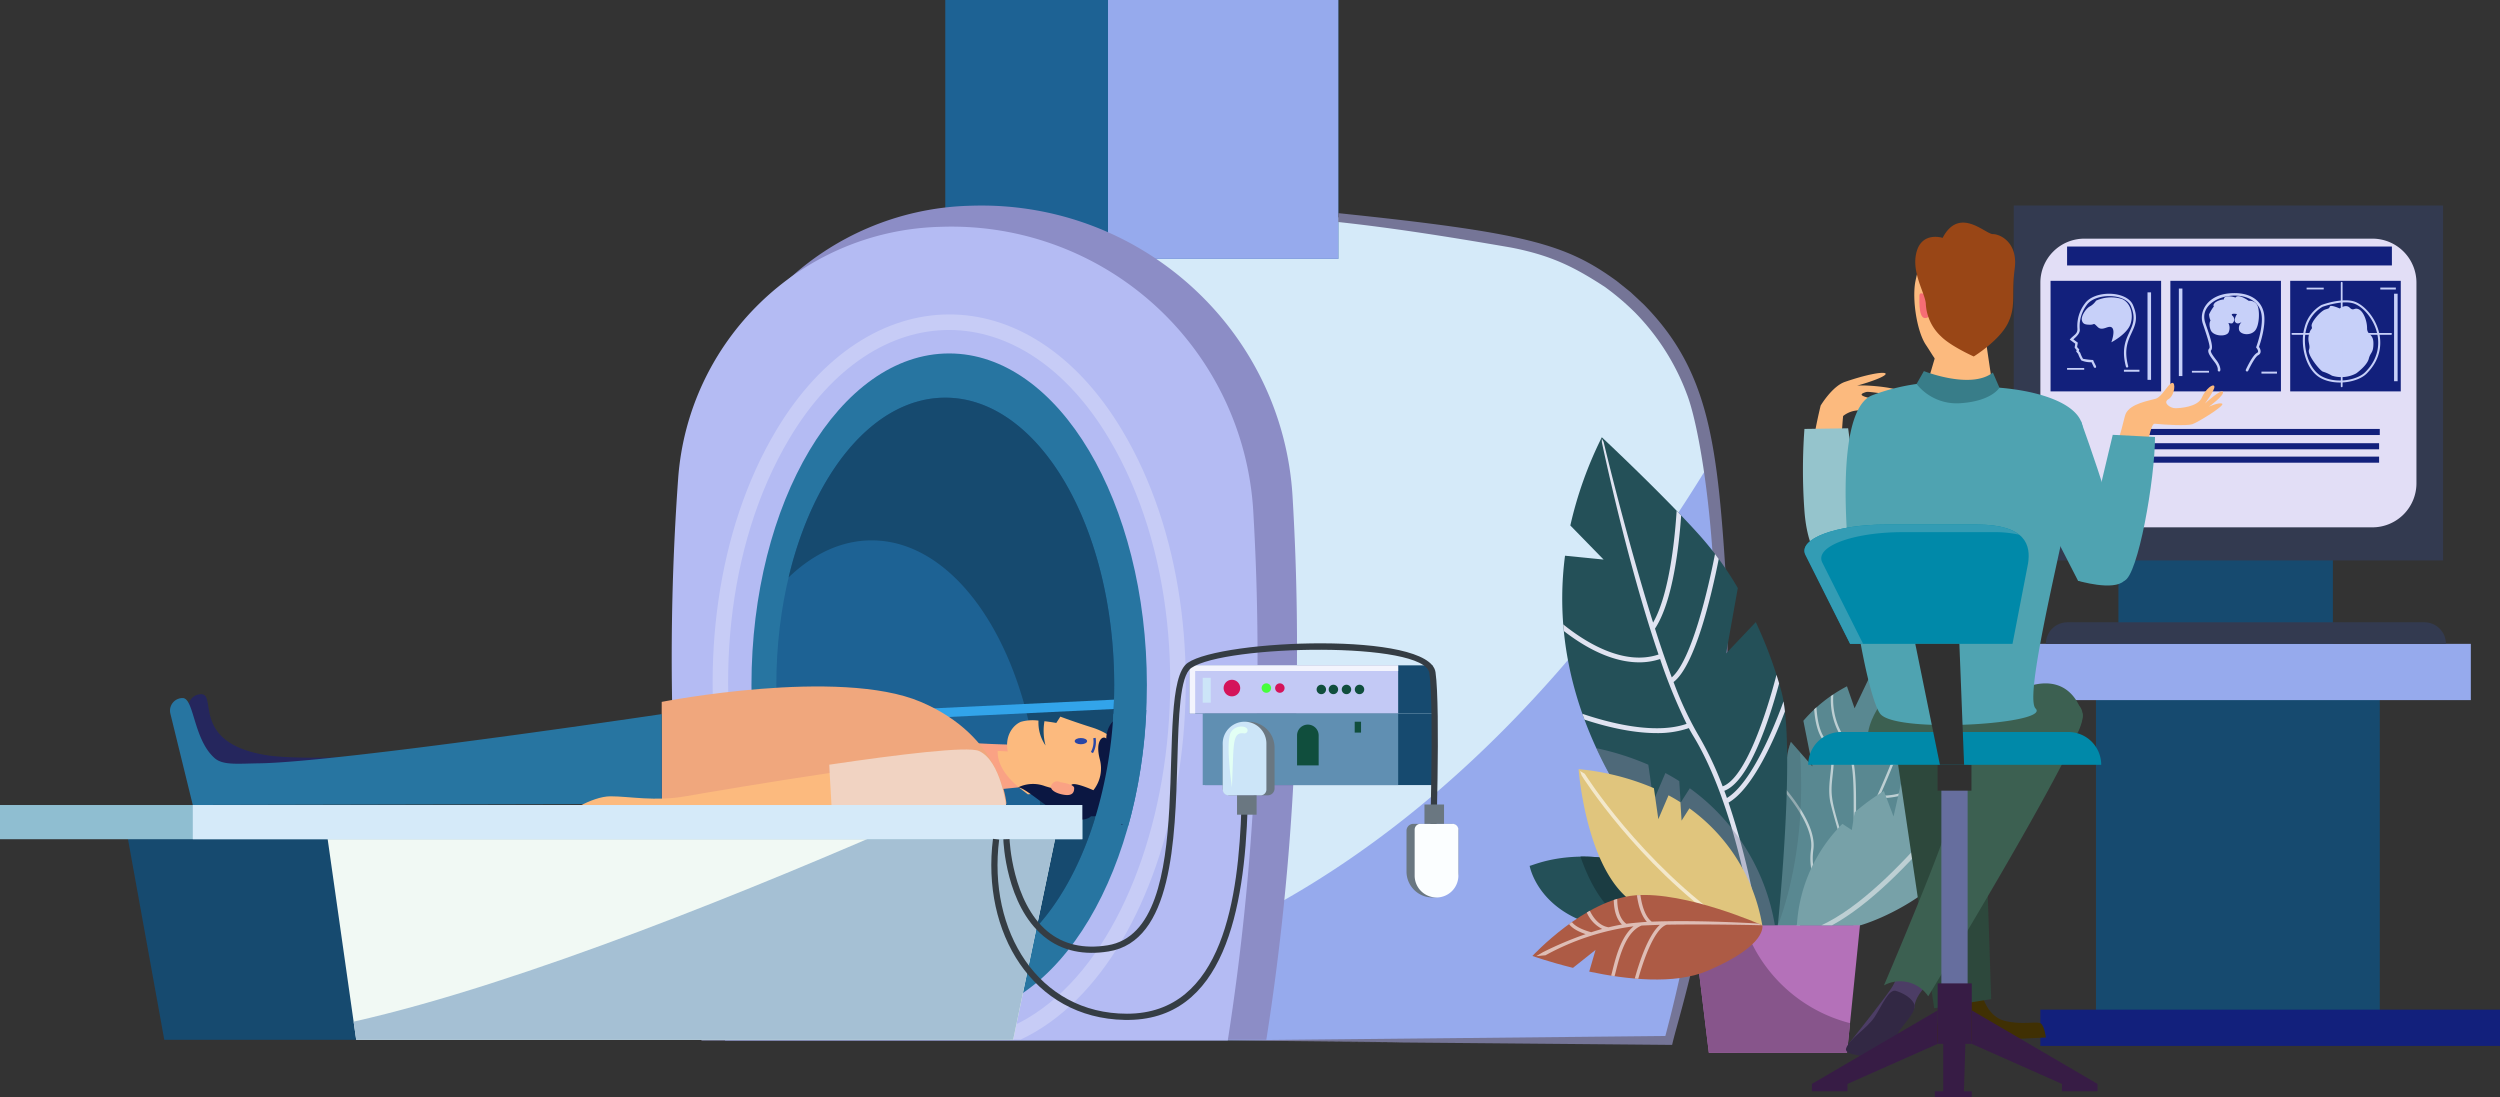 <svg xmlns="http://www.w3.org/2000/svg" width="591.186" height="259.41" viewBox="0 0 591.186 259.41">
  <rect x="0" y="0" width="591.186" height="259.41" fill="#333333" stroke="none"/>
  <g id="Grupo_60168" data-name="Grupo 60168" transform="translate(-308.172 -60.529)">
    <g id="Grupo_60152" data-name="Grupo 60152" transform="translate(308.172 60.529)">
      <path id="Trazado_116754" data-name="Trazado 116754" d="M780.518,331.809q19.867-71.336,8.473-142.672a55.591,55.591,0,0,0-45.347-46.049c-48.815-8.468-77.629-10.171-140.846-3.3-17.018,60.66-62.325,131.355-45.431,192.016Z" transform="translate(-385.899 -85.777)" fill="#96aaed"/>
      <path id="Trazado_116755" data-name="Trazado 116755" d="M788.991,189.137a55.591,55.591,0,0,0-45.347-46.049c-48.815-8.468-77.629-10.171-140.846-3.3-16.074,57.292-57.381,123.535-47.685,181.82,121.624,20.268,196.6-63.145,234.854-125.95Q789.513,192.4,788.991,189.137Z" transform="translate(-385.899 -85.777)" fill="#d5eaf9" style="mix-blend-mode: screen;isolation: isolate"/>
      <rect id="Rectángulo_6272" data-name="Rectángulo 6272" width="92.942" height="61.214" transform="translate(223.535)" fill="#1d6294"/>
      <rect id="Rectángulo_6273" data-name="Rectángulo 6273" width="54.461" height="61.214" transform="translate(262.016)" fill="#96aaed"/>
      <path id="Trazado_116756" data-name="Trazado 116756" d="M683.534,331.124a598.588,598.588,0,0,0,6.2-128.492c-2.356-39.4-35.934-69.847-75.631-68.754q-.642.017-1.281.04a65.889,65.889,0,0,0-63.346,61.016,598.213,598.213,0,0,0,5.691,136.191Z" transform="translate(-384.078 -85.243)" fill="#8c8dc6"/>
      <path id="Trazado_116757" data-name="Trazado 116757" d="M672.107,333.585a587.445,587.445,0,0,0,6.012-125.343,71.48,71.48,0,0,0-73.327-67.069q-.621.017-1.242.038c-32.62,1.123-59.064,26.967-61.418,59.521a587.149,587.149,0,0,0,5.518,132.853Z" transform="translate(-381.767 -87.553)" fill="#b4bbf3"/>
      <ellipse id="Elipse_4207" data-name="Elipse 4207" cx="46.754" cy="78.433" rx="46.754" ry="78.433" transform="translate(177.701 83.58)" fill="#2775a1"/>
      <g id="Grupo_60142" data-name="Grupo 60142" transform="translate(168.515 74.359)" opacity="0.25">
        <path id="Trazado_116758" data-name="Trazado 116758" d="M607.892,343.015C562.91,339.5,542.43,252.033,572.907,200.9c20.533-34.448,55.292-34.059,75.594,0,30.47,51.117,10,138.595-34.986,142.111h14.1c38.368-18.046,52.412-96.409,24.047-143.993-22.052-36.995-60.27-36.3-81.91,0-28.321,47.514-14.373,125.938,24.033,143.993Z" transform="translate(-554.764 -171.535)" fill="#fff"/>
      </g>
      <ellipse id="Elipse_4208" data-name="Elipse 4208" cx="39.952" cy="67.976" rx="39.952" ry="67.976" transform="translate(183.583 94.038)" fill="#1d6294"/>
      <path id="Trazado_116759" data-name="Trazado 116759" d="M600.694,234.078c22.065,0,39.952,30.433,39.952,67.975a110.557,110.557,0,0,1-2.9,25.462c12.127-11.669,20.312-33.812,20.312-59.208,0-37.542-17.887-67.976-39.952-67.976-16.773,0-31.131,17.587-37.054,42.514C586.854,237.263,593.555,234.078,600.694,234.078Z" transform="translate(-394.573 -106.293)" fill="#164a6f"/>
      <path id="Trazado_116760" data-name="Trazado 116760" d="M577.3,310.874l79.382-3.83q.053-1.1.086-2.213l-79.627,3.842Q577.215,309.78,577.3,310.874Z" transform="translate(-393.336 -139.381)" fill="#32a4ea"/>
      <g id="Grupo_60146" data-name="Grupo 60146" transform="translate(0 162.33)">
        <path id="Trazado_116761" data-name="Trazado 116761" d="M560.6,398.053H360.592l-9.559-52.819H572.362Z" transform="translate(-321.743 -314.503)" fill="#164a6f"/>
        <path id="Trazado_116762" data-name="Trazado 116762" d="M583.307,398.053H427.946l-7.511-52.819h173.9Z" transform="translate(-343.717 -314.503)" fill="#f1f9f4"/>
        <path id="Trazado_116763" data-name="Trazado 116763" d="M431.143,398.053H586.5l11.03-52.82H564.316c-38.137,16.761-93.875,39.55-133.783,48.532Z" transform="translate(-346.915 -314.502)" fill="#a5c0d4"/>
        <rect id="Rectángulo_6274" data-name="Rectángulo 6274" width="255.95" height="8.088" transform="translate(0 28.035)" fill="#8fbed1"/>
        <g id="Grupo_60145" data-name="Grupo 60145" transform="translate(40.204)">
          <path id="Trazado_116764" data-name="Trazado 116764" d="M382.585,327.963H489.669l1.205-16.158s-81.277,8.441-99.124,5.547-11.576-14.41-15.375-14.41h0a3.084,3.084,0,0,0-3.018,3.718l4.466,21.3Z" transform="translate(-368.994 -301.112)" fill="#25265d"/>
          <g id="Grupo_60144" data-name="Grupo 60144" transform="translate(182.068 7.121)">
            <path id="Trazado_116765" data-name="Trazado 116765" d="M652.653,319.921s-13.046-.2-17.836-1.13c-1.854-.36-.111.6-.793,2.231a8.3,8.3,0,0,0-.433,4.79c.953,5.187,6.576,5.363,6.576,5.363l17.153-1.749Z" transform="translate(-633.428 -313.227)" fill="#faa284"/>
            <path id="Trazado_116766" data-name="Trazado 116766" d="M665.351,332.346l-4.667-9.5s-3.472-.044-7.273-.288c-.118,2.481,1.239,5.6,5.332,8.9q.912.738,1.808,1.378Z" transform="translate(-639.753 -314.443)" fill="#fcba7e"/>
            <path id="Trazado_116767" data-name="Trazado 116767" d="M678.216,332.154c3.145-1.143,7.529-11.517,5.908-14.155a16.45,16.45,0,0,0-7.148-4.659c-4.479-1.406-7.719-2.637-7.719-2.637L668.3,312.2s-1.236-.235-2.8-.415a13.562,13.562,0,0,0,.262,5.749,9.56,9.56,0,0,1-1.673-5.885,10.407,10.407,0,0,0-4.18.286c-3.241,1.406-5.861,7.341,1.43,14.066S675.071,333.3,678.216,332.154Z" transform="translate(-640.787 -310.69)" fill="#fcba7e"/>
            <path id="Trazado_116768" data-name="Trazado 116768" d="M683.7,331.971c-.48,2.551-6.007,2.289-6.007,2.289s-1.147,1.49-5.145.437-10.2-7.26-12.106-7.26a8.086,8.086,0,0,1,6.387-.3c3.9,1.229,6.194,1.229,6.194-.087s5.245,1.054,5.245,1.054a8.291,8.291,0,0,0,1.522-7.3c-1.141-4.309.617-5.757,1.528-4.921,0,0-.1-3.78,3.237-5.189C685.917,310.123,684.177,329.421,683.7,331.971Z" transform="translate(-641.982 -310.685)" fill="#0b1742"/>
            <path id="Trazado_116769" data-name="Trazado 116769" d="M674.052,333.3s3.287.428,3.287,1.385-.357,1.846-2.216,1.616-3.931-1.22-3.073-2.472A1.441,1.441,0,0,1,674.052,333.3Z" transform="translate(-645.594 -317.778)" fill="#faa284"/>
            <path id="Trazado_116770" data-name="Trazado 116770" d="M695.47,344.466a1.476,1.476,0,0,0,.858-.714c.5-1.091-.581-2.548-1.331-3.508l.211-.163a7.435,7.435,0,0,1,1.909,2.292,2.294,2.294,0,0,1-1.238,3.206Z" transform="translate(-652.922 -319.992)" fill="#0b1742"/>
            <path id="Trazado_116771" data-name="Trazado 116771" d="M681.526,319.579c-.809,0-1.465-.329-1.465-.736s.656-.737,1.465-.737,1.466.33,1.466.737S682.335,319.579,681.526,319.579Z" transform="translate(-648.193 -313.034)" fill="#2846a6"/>
            <g id="Grupo_60143" data-name="Grupo 60143" transform="translate(35.697 5.029)">
              <path id="Trazado_116772" data-name="Trazado 116772" d="M685.665,321.39a5.136,5.136,0,0,0,.558-3.26l.563-.086a5.531,5.531,0,0,1-.632,3.619Z" transform="translate(-685.665 -318.044)" fill="#2846a6"/>
            </g>
            <path id="Trazado_116773" data-name="Trazado 116773" d="M675.775,334.145s1.115.558.956,1.057-2.4.612-3.34-.275S673.993,333.293,675.775,334.145Z" transform="translate(-645.991 -317.994)" fill="#faa284"/>
          </g>
          <path id="Trazado_116774" data-name="Trazado 116774" d="M537.15,303.909v24.118h81.519s-.965-15.918-20.259-24.118S537.15,303.909,537.15,303.909Z" transform="translate(-420.876 -300.264)" fill="#f0a77d"/>
          <path id="Trazado_116775" data-name="Trazado 116775" d="M483.277,329.3V308.072s-76.5,11.384-95.145,11.637c-5.049.068-8.584.508-10.551-1.206-5.075-4.425-4.859-14.23-7.6-14.23h0a2.98,2.98,0,0,0-2.893,3.69l5.3,21.606Z" transform="translate(-367.003 -301.533)" fill="#2775a1"/>
          <path id="Trazado_116776" data-name="Trazado 116776" d="M532.139,335.6c-7.236,1.266-13.2,0-17.726,0s-10.853,4.342-10.853,4.342H568.4c-.149-3.369-.422-6.737-.551-10.107C551.825,332.2,535.714,334.97,532.139,335.6Z" transform="translate(-410.24 -309.625)" fill="#fcba7e"/>
          <path id="Trazado_116777" data-name="Trazado 116777" d="M630.516,322.421c-2.654-1.175-18.97.823-35.38,3.248.129,3.37.4,6.738.551,10.107h41.341S635.763,324.742,630.516,322.421Z" transform="translate(-439.236 -307.17)" fill="#f1d3c2"/>
        </g>
        <rect id="Rectángulo_6275" data-name="Rectángulo 6275" width="210.361" height="8.088" transform="translate(45.589 28.035)" fill="#d5eaf9"/>
      </g>
      <g id="Grupo_60147" data-name="Grupo 60147" transform="translate(290.34 50.41)">
        <path id="Trazado_116778" data-name="Trazado 116778" d="M867.574,159.935h0Z" transform="translate(-775.632 -143.913)" fill="#757597"/>
        <path id="Trazado_116779" data-name="Trazado 116779" d="M867.57,159.932Z" transform="translate(-775.628 -143.91)" fill="#757597"/>
        <path id="Trazado_116780" data-name="Trazado 116780" d="M850.983,225.191c-2.1-33.777-3.9-51.175-19.572-67.108L828.3,155.17l0,0-3.323-2.662c-12.079-8.771-21.448-11.4-65.806-16.024v2.1c12.469,1.35,25.441,3.368,40.8,6.025,9.811,1.9,15.247,4.775,22.249,9.332a60.091,60.091,0,0,1,7.188,6.116A54.862,54.862,0,0,1,841.6,179.287c4.706,11.906,14.982,76.363-5.095,151.776l-103.469,1.048c118.544,1.2-79.224-.577,105.074,1.059C839.872,324.959,853.188,287.664,850.983,225.191Z" transform="translate(-733.033 -136.489)" fill="#757597"/>
        <path id="Trazado_116781" data-name="Trazado 116781" d="M872.43,163.824Z" transform="translate(-777.168 -145.143)" fill="#757597"/>
      </g>
      <rect id="Rectángulo_6276" data-name="Rectángulo 6276" width="57.437" height="11.398" transform="translate(281.298 157.339)" fill="#164a6f"/>
      <rect id="Rectángulo_6277" data-name="Rectángulo 6277" width="53.813" height="16.912" transform="translate(284.921 168.737)" fill="#164a6f"/>
      <rect id="Rectángulo_6278" data-name="Rectángulo 6278" width="49.333" height="11.398" transform="translate(281.298 157.339)" fill="#c3c9f5"/>
      <rect id="Rectángulo_6279" data-name="Rectángulo 6279" width="46.221" height="16.912" transform="translate(284.41 168.737)" fill="#608fb2"/>
      <rect id="Rectángulo_6280" data-name="Rectángulo 6280" width="1.901" height="5.882" transform="translate(284.41 160.28)" fill="#cce5f8"/>
      <path id="Rectángulo_6281" data-name="Rectángulo 6281" d="M2.554,0h0A2.554,2.554,0,0,1,5.108,2.554V9.641a0,0,0,0,1,0,0H0a0,0,0,0,1,0,0V2.554A2.554,2.554,0,0,1,2.554,0Z" transform="translate(306.72 171.35)" fill="#104e3d"/>
      <rect id="Rectángulo_6282" data-name="Rectángulo 6282" width="1.501" height="2.573" transform="translate(320.351 170.667)" fill="#104e3d"/>
      <path id="Trazado_116782" data-name="Trazado 116782" d="M721.132,294.291h48v-1.33H719.8v11.4h1.33Z" transform="translate(-438.504 -135.622)" fill="#f3f4fd"/>
      <g id="Grupo_60148" data-name="Grupo 60148" transform="translate(234.417 190.912)">
        <path id="Trazado_116783" data-name="Trazado 116783" d="M682.708,392.36c-21.7-.413-33.919-20.653-31.109-42.822l1.459.184c-2.742,21.634,9.282,41.172,30.222,41.172,22.848,0,26.4-27.809,27.073-48.805l1.47.048C711.062,365.818,706.441,392.861,682.708,392.36Z" transform="translate(-651.2 -342.089)" fill="#353d44"/>
      </g>
      <g id="Grupo_60149" data-name="Grupo 60149" transform="translate(237.262 152.129)">
        <path id="Trazado_116784" data-name="Trazado 116784" d="M664.9,354.608c-8.92-7.357-9.517-22.29-9.537-22.922l1.47-.049c0,.148.6,14.911,9.007,21.841,3.733,3.077,8.5,4.179,14.162,3.275,22.345-3.565,10.314-60.848,18.98-66.811,8.054-5.539,57.193-7.482,58.582,2.235,1.22,8.545.057,43.265.007,44.738l-1.47-.05c.011-.359,1.209-36.062.007-44.48-1.085-7.585-48.3-6.731-56.292-1.231-2.727,1.876-3,11.544-3.289,21.779-.539,19.1-1.21,42.865-16.294,45.273C674.657,359.1,669.309,358.245,664.9,354.608Z" transform="translate(-655.363 -285.337)" fill="#353d44"/>
      </g>
      <g id="Grupo_60150" data-name="Grupo 60150" transform="translate(289.137 170.667)">
        <path id="Rectángulo_6283" data-name="Rectángulo 6283" d="M6.132,0h0a6.132,6.132,0,0,1,6.132,6.132v9.65a1.628,1.628,0,0,1-1.628,1.628H1.628A1.628,1.628,0,0,1,0,15.782V6.132A6.132,6.132,0,0,1,6.132,0Z" fill="#6a7781"/>
        <path id="Rectángulo_6284" data-name="Rectángulo 6284" d="M5.168,0h0a5.168,5.168,0,0,1,5.168,5.168V16.039a1.372,1.372,0,0,1-1.372,1.372H1.373A1.373,1.373,0,0,1,0,16.038V5.168A5.168,5.168,0,0,1,5.168,0Z" fill="#cce5f8"/>
        <rect id="Rectángulo_6285" data-name="Rectángulo 6285" width="4.631" height="4.574" transform="translate(3.388 17.411)" fill="#6a7781"/>
      </g>
      <g id="Grupo_60151" data-name="Grupo 60151" transform="translate(332.602 190.244)">
        <path id="Rectángulo_6286" data-name="Rectángulo 6286" d="M6.132,0h0a6.132,6.132,0,0,1,6.132,6.132v9.65a1.629,1.629,0,0,1-1.629,1.629H1.628A1.628,1.628,0,0,1,0,15.783V6.132A6.132,6.132,0,0,1,6.132,0Z" transform="translate(12.265 21.986) rotate(180)" fill="#6a7781"/>
        <path id="Rectángulo_6287" data-name="Rectángulo 6287" d="M5.168,0h0a5.168,5.168,0,0,1,5.168,5.168V16.039a1.373,1.373,0,0,1-1.373,1.373H1.372A1.372,1.372,0,0,1,0,16.039V5.168A5.168,5.168,0,0,1,5.168,0Z" transform="translate(12.265 21.986) rotate(180)" fill="#fbfeff"/>
        <rect id="Rectángulo_6288" data-name="Rectángulo 6288" width="4.631" height="4.574" transform="translate(8.877 4.574) rotate(180)" fill="#6a7781"/>
      </g>
      <path id="Trazado_116785" data-name="Trazado 116785" d="M735.511,299.915a1.959,1.959,0,1,1-1.959-1.959A1.959,1.959,0,0,1,735.511,299.915Z" transform="translate(-442.237 -137.203)" fill="#d4145a"/>
      <path id="Trazado_116786" data-name="Trazado 116786" d="M746.981,300.305a1.115,1.115,0,1,1-1.115-1.115A1.114,1.114,0,0,1,746.981,300.305Z" transform="translate(-446.404 -137.594)" fill="#46ff3b"/>
      <path id="Trazado_116787" data-name="Trazado 116787" d="M751.652,300.305a1.115,1.115,0,1,1-1.115-1.115A1.114,1.114,0,0,1,751.652,300.305Z" transform="translate(-447.883 -137.594)" fill="#d4145a"/>
      <path id="Trazado_116788" data-name="Trazado 116788" d="M766,300.784a1.115,1.115,0,1,1-1.115-1.115A1.115,1.115,0,0,1,766,300.784Z" transform="translate(-452.425 -137.746)" fill="#104e3d"/>
      <path id="Trazado_116789" data-name="Trazado 116789" d="M770.18,300.784a1.115,1.115,0,1,1-1.115-1.115A1.116,1.116,0,0,1,770.18,300.784Z" transform="translate(-453.749 -137.746)" fill="#104e3d"/>
      <path id="Trazado_116790" data-name="Trazado 116790" d="M774.7,300.784a1.115,1.115,0,1,1-1.115-1.115A1.115,1.115,0,0,1,774.7,300.784Z" transform="translate(-455.179 -137.746)" fill="#104e3d"/>
      <path id="Trazado_116791" data-name="Trazado 116791" d="M779.215,300.784a1.115,1.115,0,1,1-1.115-1.115A1.115,1.115,0,0,1,779.215,300.784Z" transform="translate(-456.609 -137.746)" fill="#104e3d"/>
      <path id="Trazado_116792" data-name="Trazado 116792" d="M734.255,324.622l-.156,3.921c-.324-2.386-1.421-10.963-.253-13.042,1.247-2.047,4.364-1.516,3.922-.238a.731.731,0,0,1-.793.485C734.4,315.383,734.523,317.775,734.255,324.622Z" transform="translate(-442.784 -142.325)" fill="#e2fff4"/>
      <path id="Trazado_116793" data-name="Trazado 116793" d="M691.454,309.335a105.149,105.149,0,0,1-4.307,24.572c2.818,0,5.172,1.384,7.827,1.864a122.048,122.048,0,0,0,4.268-27.347A31.064,31.064,0,0,0,691.454,309.335Z" transform="translate(-428.165 -140.518)" fill="#2775a1"/>
    </g>
    <g id="Grupo_60155" data-name="Grupo 60155" transform="translate(669.893 163.936)">
      <path id="Trazado_116794" data-name="Trazado 116794" d="M930.4,412.44H897.718l-3.827-31.42h39.7Z" transform="translate(-855.345 -266.91)" fill="#b471b9"/>
      <path id="Trazado_116795" data-name="Trazado 116795" d="M905.71,381.02H893.891l3.827,31.42H930.4l.709-6.992A35.777,35.777,0,0,1,905.71,381.02Z" transform="translate(-855.345 -266.91)" fill="#87558b"/>
      <path id="Trazado_116796" data-name="Trazado 116796" d="M952.131,326l7.019-6.308c3.03-9.582,4.536-20.3,2.2-30.857a87.982,87.982,0,0,0-16.062,5.059l-3.782,7.919-1.8-5.205a34.845,34.845,0,0,0-10.309,8.151l2.142,10.785-5.086-5.783a15.493,15.493,0,0,0-.875,3.338c-2.6,17.869-2.221,40.016-2.221,40.016h17.869A113.719,113.719,0,0,0,955.9,328.373Z" transform="translate(-864.667 -237.723)" fill="#598891"/>
      <g id="Grupo_60153" data-name="Grupo 60153" transform="translate(59.953 51.755)">
        <path id="Trazado_116797" data-name="Trazado 116797" d="M942.3,345.994c-4.334,2.149-7.428,2.167-8.543,2.078,5.555-7.261,10.369-16.463,14.1-24.753q.4.018.793.018a17.687,17.687,0,0,0,11.394-4.311q.152-.5.3-1a17.324,17.324,0,0,1-12.236,4.741c1.087-2.432,2.117-4.864,3.112-7.324,4.087-.53,8.12-3.011,10.924-5.138q.075-.42.143-.842c-2.7,2.108-6.765,4.743-10.823,5.375,5.034-12.54,8.2-22.672,8.23-22.784l1.005-2.274-1.418,1.58c-.055.195-2.659,8.408-6.611,18.781-2.1-4.458-.961-15.353-.6-18.293l-.6.2c-.417,3.454-1.518,14.551.931,18.794A213.7,213.7,0,0,1,943.025,332c-1.5-2.272.992-16.967-3.189-22.764a16.4,16.4,0,0,1-2.755-10.393q-.291.192-.578.387a16.793,16.793,0,0,0,2.875,10.336c4.211,5.841,1.32,21,3.366,22.973q-1.087,2.083-2.233,4.113c-4.2-13.214-4.141-13.684-3.568-18.922.329-3.014.64-5.859-1.369-7.869-1.744-1.745-2.321-5.2-2.482-8-.184.161-.366.325-.545.49.2,2.807.844,6.13,2.628,7.913,3.2,3.2-.125,8.913,1.315,14.587,1.3,5.136,3.31,11.436,3.642,12.472-1.569,2.738-3.216,5.373-4.932,7.824-.709-.6-3.683-3.516-2.838-9.653.687-4.983-3.968-11.328-7.067-14.925-.027.266-.053.534-.08.8,3.02,3.6,7.212,9.516,6.588,14.047-.9,6.552,2.312,9.58,3.07,10.195a59.412,59.412,0,0,1-6.512,7.807h.795q.595-.6,1.182-1.245c2.206.692,5.622.324,9.014-2.2a8.03,8.03,0,0,1,6.1-1.465q.173-.251.353-.514a8.628,8.628,0,0,0-6.784,1.527c-3.858,2.866-7.142,2.442-8.251,2.177.878-.981,1.739-2.018,2.584-3.1,2.836.42,6.556-.786,9.2-2.1a11.892,11.892,0,0,1,5.041-1.2q.179-.279.362-.566A12.544,12.544,0,0,0,942.3,345.994Z" transform="translate(-925.216 -289.775)" fill="#bdcfd3"/>
      </g>
      <path id="Trazado_116798" data-name="Trazado 116798" d="M928.6,321.91l-2.154-2.45a15.493,15.493,0,0,0-.875,3.338c-2.6,17.869-2.221,40.016-2.221,40.016S930.335,346.58,928.6,321.91Z" transform="translate(-864.667 -247.419)" fill="#43666d" opacity="0.34"/>
      <path id="Trazado_116799" data-name="Trazado 116799" d="M837.486,361.32c.752,0,10.345-4.89,26.708,0a97.164,97.164,0,0,1,28.3,14.06s-18.707,3.621-35.824.8S837.486,361.32,837.486,361.32Z" transform="translate(-837.486 -259.984)" fill="#245058"/>
      <path id="Trazado_116800" data-name="Trazado 116800" d="M896.107,374.044c-10.741-7.4-27.2-15.116-41.043-14.892,2.908,8.223,6.822,14.208,14.611,17.882a127.041,127.041,0,0,0,26.9-1.293C896.437,375.213,896.283,374.646,896.107,374.044Z" transform="translate(-843.052 -259.984)" fill="#1b3c42"/>
      <path id="Trazado_116801" data-name="Trazado 116801" d="M894.536,257.751l-7.02,7.4,2.769-15.464a77.043,77.043,0,0,0-8.459-11.81c-8.464-9.593-23.7-23.841-23.7-23.841a92.1,92.1,0,0,0-7.447,20.859l7.871,8.06-9.126-.912c-6.752,51.989,40.585,87.388,40.585,87.388h9.733s4.373-42.321.846-55.3A101.415,101.415,0,0,0,894.536,257.751Z" transform="translate(-841.057 -214.04)" fill="#245058"/>
      <g id="Grupo_60154" data-name="Grupo 60154" transform="translate(7.944 0.3)">
        <path id="Trazado_116802" data-name="Trazado 116802" d="M901.535,279.012c-.1-.843-.206-1.639-.331-2.378-2.052,5.655-7.483,19.271-13.383,22.84q-.3-.851-.618-1.7c5.878-2.178,10.625-16.771,12.958-25.394q-.3-1.017-.624-2.036c-2.445,9.44-7.383,24.466-12.731,26.378a78.331,78.331,0,0,0-5.94-12.44,80.152,80.152,0,0,1-5.668-12.226c5.075-3.88,8.958-20.361,10.687-29.1q-.439-.6-.885-1.187c-1.581,8.156-5.509,25.126-10.224,29.184-1.354-3.6-2.686-7.509-3.969-11.535,4.311-6.467,5.738-20.165,6.187-26.749q-.53-.555-1.067-1.112c-.359,5.738-1.611,19.59-5.567,26.443-6.328-20.179-11.626-42.392-11.7-42.734l-.424-.782.005.849c.085.385,5.974,28.514,13.407,50.217-8.386,2.8-17.574-3.115-22.538-7.127q.062.788.137,1.57a47.889,47.889,0,0,0,4.315,2.993c4.78,2.928,9.355,4.413,13.5,4.413a15.561,15.561,0,0,0,4.955-.782,126.631,126.631,0,0,0,6.264,15.324c-7.553,2.634-18.535-.3-24.647-2.377q.245.694.5,1.381c4.439,1.471,10.922,3.185,17.018,3.185a22.679,22.679,0,0,0,7.659-1.18q.547,1.02,1.092,1.92c9.824,16.2,13.845,42.29,14.2,44.709h1.14a176.591,176.591,0,0,0-7.04-29.015C893.93,297.284,899.038,285.576,901.535,279.012Z" transform="translate(-849.11 -214.479)" fill="#e0e3f1"/>
      </g>
      <path id="Trazado_116803" data-name="Trazado 116803" d="M893.721,363.5h9.064a50.145,50.145,0,0,0-20.119-32.4l-2.166,3.4-.327-5.088q-1.566-.992-3.278-1.915l-2.817,6.591-1.223-8.555a64.181,64.181,0,0,0-12.293-3.913C872.342,347.171,892.948,362.914,893.721,363.5Z" transform="translate(-844.793 -248.102)" fill="#858aa4" opacity="0.44"/>
      <path id="Trazado_116804" data-name="Trazado 116804" d="M954.715,329.268l-1.894,8.412-2.289-6.032a54.351,54.351,0,0,0-6.914,5.049l-.672,4.181-2.222-1.458A36.9,36.9,0,0,0,929.967,363.4h15.045s32.354-8.982,33.483-42.086A83.352,83.352,0,0,0,954.715,329.268Z" transform="translate(-866.768 -248.006)" fill="#77a1a8"/>
      <path id="Trazado_116805" data-name="Trazado 116805" d="M938.445,363.543h2.514c17.693-9.607,37.472-38.612,38.336-39.888l1.226-1.892-2.16,1.259C978.142,323.344,956.334,355.328,938.445,363.543Z" transform="translate(-869.452 -248.148)" fill="#bdcfd3"/>
      <path id="Trazado_116806" data-name="Trazado 116806" d="M880.63,338.139l-1.856,2.917L878.5,336.7q-1.343-.85-2.809-1.641l-2.414,5.647-1.047-7.329a59.427,59.427,0,0,0-17.809-4.5s1.5,20.5,10.534,29.531,23.136,7.477,23.136,7.477h9.78A42.941,42.941,0,0,0,880.63,338.139Z" transform="translate(-842.846 -250.4)" fill="#e0c57d"/>
      <path id="Trazado_116807" data-name="Trazado 116807" d="M889.329,366.081h1.479c-21.552-14.867-34.644-35.7-34.776-35.915l-1.134-.67.415,1.117C855.443,330.823,868.221,351.164,889.329,366.081Z" transform="translate(-842.999 -250.596)" fill="#f3e8cb"/>
      <path id="Trazado_116808" data-name="Trazado 116808" d="M892.8,379.581s-18.053-8.078-30.033-7.08-24.316,14.339-24.316,14.339,3.929,1.411,9.588,2.813l5.335-4.242-1.491,5.127c8.839,1.871,20.162,3.126,27.9-.159C894.214,384.252,892.8,379.581,892.8,379.581Z" transform="translate(-837.792 -264.185)" fill="#ad5b45"/>
      <path id="Trazado_116809" data-name="Trazado 116809" d="M893.227,379.588c-.006,0-.231-.1-.941-.4-3.584-.222-15.132-.83-25.2-.455-1.682-1.3-2.381-4.162-2.671-6.291q-.416.014-.825.04c.266,2,.89,4.667,2.356,6.3-.465.021-3.74.288-4.855.457-1.771-1.275-2.157-3.867-2.157-5.893q-.413.125-.824.263c.03,1.937.424,4.3,1.927,5.8-1.075.189-2.127.411-3.15.659-2.291-.372-3.672-2.325-4.432-3.91q-.363.2-.721.412a7.851,7.851,0,0,0,3.635,3.89c-.892.245-1.758.506-2.59.777-2.977-.824-4.121-1.8-4.561-2.406q-.34.238-.671.478c.5.687,1.573,1.586,3.908,2.376a83.457,83.457,0,0,0-10.135,4.29l-1.527.91,2.17-.2a59.6,59.6,0,0,1,20.84-6.855c-2.969,2.385-4.227,7.391-4.952,10.282-.122.481-.251,1-.366,1.391q.406.064.815.124c.1-.342.207-.774.343-1.316.807-3.213,2.3-9.156,6.032-10.649.6-.04,3.616-.157,4.346-.176-2.828,2.449-4.975,9.185-5.942,12.7.275.023.55.046.826.066,1.289-4.638,3.895-11.984,6.759-12.8C881.716,379.278,893.227,379.588,893.227,379.588Z" transform="translate(-838.218 -264.192)" fill="#debdb5"/>
    </g>
    <g id="Grupo_60162" data-name="Grupo 60162" transform="translate(778.37 109.135)">
      <rect id="Rectángulo_6289" data-name="Rectángulo 6289" width="50.707" height="33.183" transform="translate(30.76 70.467)" fill="#164a6f"/>
      <rect id="Rectángulo_6290" data-name="Rectángulo 6290" width="101.524" height="83.925" transform="translate(6.001)" fill="#333a50"/>
      <path id="Rectángulo_6291" data-name="Rectángulo 6291" d="M10.412,0H78.519A10.413,10.413,0,0,1,88.932,10.413V57.855A10.413,10.413,0,0,1,78.519,68.268H10.412A10.412,10.412,0,0,1,0,57.856V10.412A10.412,10.412,0,0,1,10.412,0Z" transform="translate(12.297 7.828)" fill="#e2def6"/>
      <rect id="Rectángulo_6292" data-name="Rectángulo 6292" width="67.113" height="79.976" transform="translate(25.447 114.277)" fill="#164a6f"/>
      <rect id="Rectángulo_6293" data-name="Rectángulo 6293" width="114.092" height="13.303" transform="translate(0 103.65)" fill="#96aaed"/>
      <g id="Grupo_60161" data-name="Grupo 60161" transform="translate(14.704 17.802)">
        <rect id="Rectángulo_6294" data-name="Rectángulo 6294" width="26.146" height="26.146" fill="#12207c"/>
        <rect id="Rectángulo_6295" data-name="Rectángulo 6295" width="26.146" height="26.146" transform="translate(28.336)" fill="#12207c"/>
        <rect id="Rectángulo_6296" data-name="Rectángulo 6296" width="26.146" height="26.146" transform="translate(56.673)" fill="#12207c"/>
        <g id="Grupo_60156" data-name="Grupo 60156" transform="translate(4.533 3.048)">
          <path id="Trazado_116810" data-name="Trazado 116810" d="M1030.087,181.747l-.551-1.183a5.817,5.817,0,0,1-2.416-.427,7.283,7.283,0,0,1-.76-1.557l-.454-.545.107-.351-.268-.3-.209-.308.146-.9-1.307-.964c.924-1.124,1.885-1.277,1.814-2.6a8.734,8.734,0,0,1,1.768-5.928c2.267-3.219,9.886-3.067,11.369.329,2.689,6.155-3.214,6.77-1.117,14.474a.28.28,0,0,1-.541.141c-2.088-8.006,3.68-8.588,1.146-14.391-1.31-3-8.391-3.081-10.4-.23a8.4,8.4,0,0,0-1.654,5.915c0,.869-.829,1.611-1.521,2.235l1.048.773-.165,1.021.064.1.452.5-.109.363.337.427a8.181,8.181,0,0,0,.65,1.406,17.321,17.321,0,0,0,2.389.286c.45,1.159.987,1.654.554,1.855C1030.421,181.9,1030.153,181.887,1030.087,181.747Z" transform="translate(-1024.374 -164.359)" fill="#c7d0f9"/>
        </g>
        <path id="Trazado_116811" data-name="Trazado 116811" d="M1031.926,166.4a4.236,4.236,0,0,1-1.46,1.363c-.86.419-2.092,2.209-1.906,3.209s.865,1.116,2,1.116.58-.627,1.742.535,2.616-.616,3.418.186-.186,3.441-.186,3.441,3.674-1.9,4.511-4.255.008-5.11-1.968-5.971A8.534,8.534,0,0,0,1031.926,166.4Z" transform="translate(-1021.16 -161.709)" fill="#c7d0f9"/>
        <rect id="Rectángulo_6297" data-name="Rectángulo 6297" width="4.046" height="0.418" transform="translate(3.911 20.613)" fill="#c7d0f9"/>
        <rect id="Rectángulo_6298" data-name="Rectángulo 6298" width="4.046" height="0.418" transform="translate(33.428 21.287)" fill="#c7d0f9"/>
        <rect id="Rectángulo_6299" data-name="Rectángulo 6299" width="4.046" height="0.418" transform="translate(60.552 1.617)" fill="#c7d0f9"/>
        <rect id="Rectángulo_6300" data-name="Rectángulo 6300" width="3.674" height="0.465" transform="translate(17.352 21.031)" fill="#c7d0f9"/>
        <rect id="Rectángulo_6301" data-name="Rectángulo 6301" width="3.674" height="0.465" transform="translate(49.875 21.473)" fill="#c7d0f9"/>
        <rect id="Rectángulo_6302" data-name="Rectángulo 6302" width="3.674" height="0.465" transform="translate(77.979 1.593)" fill="#c7d0f9"/>
        <g id="Grupo_60157" data-name="Grupo 60157" transform="translate(35.775 2.904)">
          <path id="Trazado_116812" data-name="Trazado 116812" d="M1080.5,182.254c.161-.351,1.6-3.444,2.628-3.958.539-.269.141-.828-.21-1.314.786-2.125,1.637-5.5,1.289-7.757-1.138-7.406-15.612-4.874-13.294,1.982.816,2.446,2.089,5.737,1.372,6.453-.331.331.663,1.577,1.352,2.491.888,1.185,1.135,2.708.441,2.524a.306.306,0,0,1-.218-.372s.131-.664-.711-1.786-2.06-2.524-1.3-3.288c.3-.3-.311-2.275-1.518-5.827-.993-2.939,1.1-6.668,6.117-7.182,4.612-.476,7.819,1.408,8.359,4.912.443,2.881-.9,6.887-1.2,7.74.512.735.593,1.57-.2,1.969-.632.316-1.775,2.416-2.348,3.667A.3.3,0,0,1,1080.5,182.254Z" transform="translate(-1070.091 -164.148)" fill="#c7d0f9"/>
        </g>
        <path id="Trazado_116813" data-name="Trazado 116813" d="M1078.831,165.545a4.577,4.577,0,0,0-2.146-.261c-.723.241-.582.7-.582.7a3.921,3.921,0,0,0-2.087.737c-.644.645-.281.888-.281.888a11.159,11.159,0,0,0-1.144,1.886,3.7,3.7,0,0,0,.342,1.464s-.542.7.02,2.227,3.552,1.686,4.214.662a2.509,2.509,0,0,0-.021-2.307s.771.2.944.08a1.131,1.131,0,0,0,.04-1.764c-.723-.723,1.063-.422,1.063-.422s-.932,1.4-.342,1.989,1.365-.137,1.365,0a1.9,1.9,0,0,0-.542,1.723c.241,1.143,2.5,1.514,3.692.321s1.266-5.078.582-6.221a1.992,1.992,0,0,0-1.967-.923S1079.473,164.5,1078.831,165.545Z" transform="translate(-1035.102 -161.583)" fill="#c7d0f9"/>
        <rect id="Rectángulo_6303" data-name="Rectángulo 6303" width="0.839" height="20.693" transform="translate(22.93 2.727)" fill="#c7d0f9"/>
        <rect id="Rectángulo_6304" data-name="Rectángulo 6304" width="0.839" height="20.693" transform="translate(30.341 1.826)" fill="#c7d0f9"/>
        <rect id="Rectángulo_6305" data-name="Rectángulo 6305" width="0.839" height="20.693" transform="translate(81.234 3.048)" fill="#c7d0f9"/>
        <path id="Trazado_116814" data-name="Trazado 116814" d="M1114.387,169.189s-2.09-.938-2.332-.482-.027.4-1.1.723-3.457,3.055-3.216,3.966-.214.268-.642,1.983.428,2.465,0,3.617,2.68,5.011,3.349,5.144a9.448,9.448,0,0,1,2.09.938,7.457,7.457,0,0,0,5.734-.536s2.545-1.8,2.974-3.457,1.1-1.286,1.1-3.644-1.5-1.9-1.5-3.591-.8-3.885-1.93-4.447-1.232.536-2.17-.4S1114.387,169.189,1114.387,169.189Z" transform="translate(-1045.994 -162.648)" fill="#c7d0f9"/>
        <g id="Grupo_60158" data-name="Grupo 60158" transform="translate(59.657 4.612)">
          <path id="Trazado_116815" data-name="Trazado 116815" d="M1109.234,185.022c-3.579-1.972-4.955-7.907-3.8-11.9a8.529,8.529,0,0,1,4.024-5.377c2.176-.789,5.759-1.578,7.941-.748,4.188,1.59,9.478,10.229,2.729,16.975C1118.022,186.089,1112.689,186.925,1109.234,185.022Zm.427-16.829a8.236,8.236,0,0,0-3.756,5.069c-1.087,3.735.234,9.5,3.563,11.334s8.379.979,10.322-.964c6.432-6.43,1.381-14.682-2.558-16.178C1114.591,166.453,1109.925,168.1,1109.661,168.193Z" transform="translate(-1105.037 -166.648)" fill="#c7d0f9"/>
        </g>
        <g id="Grupo_60159" data-name="Grupo 60159" transform="translate(68.639 0.256)">
          <path id="Trazado_116816" data-name="Trazado 116816" d="M1118.391,185.173a.21.21,0,0,1-.21-.209v-24.48a.21.21,0,1,1,.42,0v24.48A.209.209,0,0,1,1118.391,185.173Z" transform="translate(-1118.181 -160.274)" fill="#c7d0f9"/>
        </g>
        <g id="Grupo_60160" data-name="Grupo 60160" transform="translate(56.978 12.339)">
          <path id="Trazado_116817" data-name="Trazado 116817" d="M1124.65,178.374h-23.324a.209.209,0,0,1,0-.419h23.324a.209.209,0,1,1,0,.419Z" transform="translate(-1101.117 -177.955)" fill="#c7d0f9"/>
        </g>
      </g>
      <rect id="Rectángulo_6306" data-name="Rectángulo 6306" width="76.81" height="4.474" transform="translate(18.615 9.692)" fill="#12207c"/>
      <rect id="Rectángulo_6307" data-name="Rectángulo 6307" width="108.693" height="8.575" transform="translate(12.297 190.151)" fill="#12207c"/>
      <rect id="Rectángulo_6308" data-name="Rectángulo 6308" width="56.83" height="1.441" transform="translate(35.73 52.827)" fill="#12207c"/>
      <rect id="Rectángulo_6309" data-name="Rectángulo 6309" width="56.83" height="1.441" transform="translate(35.569 56.201)" fill="#12207c"/>
      <rect id="Rectángulo_6310" data-name="Rectángulo 6310" width="56.83" height="1.441" transform="translate(35.569 59.371)" fill="#12207c"/>
      <path id="Trazado_116818" data-name="Trazado 116818" d="M1110.734,283.158h-94.612a5.1,5.1,0,0,1,5.1-5.1h84.408a5.1,5.1,0,0,1,5.1,5.1Z" transform="translate(-1002.523 -179.508)" fill="#333a50"/>
    </g>
    <g id="Grupo_60167" data-name="Grupo 60167" transform="translate(734.524 113.174)">
      <path id="Trazado_116819" data-name="Trazado 116819" d="M973.331,148.729a35.578,35.578,0,0,0-2.505,7.91c-.761,4.227.393,11.725,2.505,14.865s2.326,4.312,4.236,4.312,9.546-3.357,10.228-11.132-13.911-15.956-13.911-15.956Z" transform="translate(-944.262 -142.6)" fill="#fcba7e"/>
      <path id="Trazado_116820" data-name="Trazado 116820" d="M942.169,220.3a83.312,83.312,0,0,1-.237-18.347,6.137,6.137,0,0,1,5.284-1.163c3.025.808,4.631,1.308,4.335.446s-4.223-2.231-4.223-2.231,3.789-.044,5.721.949,2.381-.925-3.005-1.88-3.625-1.473-2.72-1.783,6.275,1.088,7.7.074c1.318-.939-7.279-1.883-9.811-1.585,11.016-3.127,7.576-4.482-2.852-.9-2.991,1.026-5.679,5.5-5.742,5.6a124.092,124.092,0,0,0-3.382,24.421C936.076,222.625,939.544,221.953,942.169,220.3Z" transform="translate(-932.434 -156.219)" fill="#fcba7e"/>
      <path id="Trazado_116821" data-name="Trazado 116821" d="M932.414,211.081c.561,0,10.333-.152,10.333-.152s4.341,30.852,1.079,33.243-10.331.527-11.412-13.693A133.639,133.639,0,0,1,932.414,211.081Z" transform="translate(-932.063 -162.294)" fill="#95c4cc"/>
      <path id="Trazado_116822" data-name="Trazado 116822" d="M1042.267,202.536c1.1-2.475,5.669-3.12,7.137-3.59s2.82-3.406,3.8-3.719.681,2.968-.8,3.821.417,2.142,1.566,2.153,5.33-.3,6.289-2.469,2.736-3.456,2.979-2.7-2.211,4.046-2.211,4.046,3.965-3.621,4.251-2.727-3.331,3.494-3.331,3.494,2.438-1.122,3.146-.7-5.794,4.435-7.078,4.846-6.36.14-8.87-.118c-1.052-.108-1.58,5.066-3.373,11.825-.918-1.647-5.382-3.077-6.675-4.433C1041.247,207.647,1041.834,203.515,1042.267,202.536Z" transform="translate(-965.952 -157.315)" fill="#fcba7e"/>
      <path id="Trazado_116823" data-name="Trazado 116823" d="M1035.459,213.19,1027.25,247.7s7.7,1.123,10.935,0,7.268-24.012,7.268-34.005Z" transform="translate(-962.202 -163.009)" fill="#4fa3b1"/>
      <path id="Trazado_116824" data-name="Trazado 116824" d="M988.817,406.572a8.414,8.414,0,0,0,.239.856c.511,1.561,1.943,4.784,5.216,5.581,4.364,1.063,7.813-.089,8.6.7s1.08,3.226,1.08,3.226l-26.26,1.228,1.549-10.728Z" transform="translate(-946.511 -224.239)" fill="#403003"/>
      <path id="Trazado_116825" data-name="Trazado 116825" d="M962.726,311.851l10.082,68.012,13.476-2.147-2.19-66.34Z" transform="translate(-941.772 -194.098)" fill="#2d483c"/>
      <path id="Trazado_116826" data-name="Trazado 116826" d="M966.73,401.107s-3.334,2.843-3.334,5.82l-11.531,8.5h-4.084s8.5-10.637,10.213-13.3a11.313,11.313,0,0,0,1.781-5.279Z" transform="translate(-937.04 -221.161)" fill="#4c3d65"/>
      <path id="Trazado_116827" data-name="Trazado 116827" d="M1007.076,306.457c-3.742-11.265-14.026-6.055-14.026-6.055-6.42,1.214-15.981,23.378-17.313,30.291-.962,4.989-10.441,27.679-15.642,39.923a8,8,0,0,1,10.469,2.579C981.579,354.969,1008.305,310.158,1007.076,306.457Z" transform="translate(-940.939 -190.242)" fill="#3c6051"/>
      <path id="Trazado_116828" data-name="Trazado 116828" d="M958.893,405.625s3.153.913,4.16,3-4.16,6.137-4.16,7.978,1.365,3.41,0,4.092-12.546.794-11.932-1.444,5.006-4.762,6.8-7.557S957.145,404.882,958.893,405.625Z" transform="translate(-936.772 -223.911)" fill="#322844"/>
      <path id="Trazado_116829" data-name="Trazado 116829" d="M992.784,305.86s16.9-4.875,11.414,6.655c-1.062,2.232-49.753,5.582-49.753,1.5s3.089-8.158,3.089-8.158Z" transform="translate(-939.15 -192.027)" fill="#3c6051"/>
      <path id="Trazado_116830" data-name="Trazado 116830" d="M953.123,198.122a48.72,48.72,0,0,1,12.684-2.924c3.81-.327,7.617.909,11.906.909,12.113,0,23.8,3.209,25.081,9.092,1.287,5.919-14.675,63.36-11.041,66.993s-32.09,5.922-36.572,1.44S940.042,203.21,953.123,198.122Z" transform="translate(-936.738 -157.295)" fill="#4fa3b1"/>
      <path id="Trazado_116831" data-name="Trazado 116831" d="M978.228,178.564,974.6,190.787s9.483,3.744,15.843,0l-2-13.556Z" transform="translate(-945.532 -151.624)" fill="#fcba7e"/>
      <path id="Trazado_116832" data-name="Trazado 116832" d="M1023.658,208.415s12.778,35.24,10.249,37.77-10.935,0-10.935,0l-9.234-18.016Z" transform="translate(-957.923 -161.498)" fill="#4fa3b1"/>
      <path id="Trazado_116833" data-name="Trazado 116833" d="M981.781,272.449h-38.4l-10.551-21.016c-1.9-3.775,7.165-7.2,19.049-7.2h21.406c11.884,0,12.785,5.071,12.184,9.138l-1.607,8.315Z" transform="translate(-932.226 -172.839)" fill="#0089a9"/>
      <path id="Trazado_116834" data-name="Trazado 116834" d="M936.808,253.234c-1.9-3.775,7.164-7.2,19.049-7.2h21.4a26.228,26.228,0,0,1,6.122.616c-1.786-1.44-4.886-2.416-10.1-2.416H951.877c-11.884,0-20.944,3.424-19.049,7.2l10.551,21.016h3.075Z" transform="translate(-932.226 -172.839)" fill="#339cb4"/>
      <g id="Grupo_60166" data-name="Grupo 60166" transform="translate(2.118 128.216)">
        <g id="Grupo_60165" data-name="Grupo 60165" transform="translate(0 5.327)">
          <g id="Grupo_60163" data-name="Grupo 60163" transform="translate(30.614)">
            <rect id="Rectángulo_6311" data-name="Rectángulo 6311" width="6.209" height="60.204" fill="#666e9e"/>
          </g>
          <g id="Grupo_60164" data-name="Grupo 60164" transform="translate(0 46.357)">
            <path id="Trazado_116835" data-name="Trazado 116835" d="M986.742,417.314h-8.065v-14.3h8.065Z" transform="translate(-948.941 -403.012)" fill="#371c45"/>
            <path id="Trazado_116836" data-name="Trazado 116836" d="M935.163,429.739,964.9,412.345v7.924l-21.322,9.47v1.739h-8.415Z" transform="translate(-935.163 -405.967)" fill="#371c45"/>
            <path id="Trazado_116837" data-name="Trazado 116837" d="M1020.217,429.739l-29.738-17.395v7.924l21.323,9.47v1.739h8.415Z" transform="translate(-952.677 -405.967)" fill="#371c45"/>
            <path id="Trazado_116838" data-name="Trazado 116838" d="M979.686,412.345v19.134h-1.991v1.353h8.736v-1.353h-1.848l.579-19.134Z" transform="translate(-948.63 -405.967)" fill="#371c45"/>
          </g>
        </g>
        <rect id="Rectángulo_6312" data-name="Rectángulo 6312" width="8.015" height="6.11" transform="translate(29.711)" fill="#303030"/>
      </g>
      <path id="Trazado_116839" data-name="Trazado 116839" d="M1003.171,323.785H933.883a7.761,7.761,0,0,1,7.76-7.761h53.767a7.76,7.76,0,0,1,7.76,7.761Z" transform="translate(-932.639 -195.569)" fill="#0089a9"/>
      <path id="Trazado_116840" data-name="Trazado 116840" d="M973.11,191.138s11.145,4.432,16.312.34l1.553,3.584s-1.772,3.1-8.932,3.645a12.111,12.111,0,0,1-10.667-4.527Z" transform="translate(-944.51 -156.027)" fill="#387d89"/>
      <path id="Trazado_116841" data-name="Trazado 116841" d="M974.919,165.261s-2.557-1.944-2.557-.511-.287,6.5,2.107,5.09S974.919,165.261,974.919,165.261Z" transform="translate(-944.819 -147.505)" fill="#f66d75"/>
      <path id="Trazado_116842" data-name="Trazado 116842" d="M977.4,143.364s-4.833-1.584-6.167,3.334,2.2,9.976,2.2,12.425a11.31,11.31,0,0,0,3.627,7.576c2.309,2.31,7.7,4.717,7.7,4.717s6-3.707,8.046-7.8.819-6.819,1.637-12.956-3.378-8.185-5.167-8.185S981.362,135.809,977.4,143.364Z" transform="translate(-944.371 -139.76)" fill="#994616"/>
      <path id="Trazado_116843" data-name="Trazado 116843" d="M970.935,285.522l5.826,28.605h5.72l-1.12-28.605Z" transform="translate(-944.371 -185.911)" fill="#303030"/>
    </g>
  </g>
</svg>
